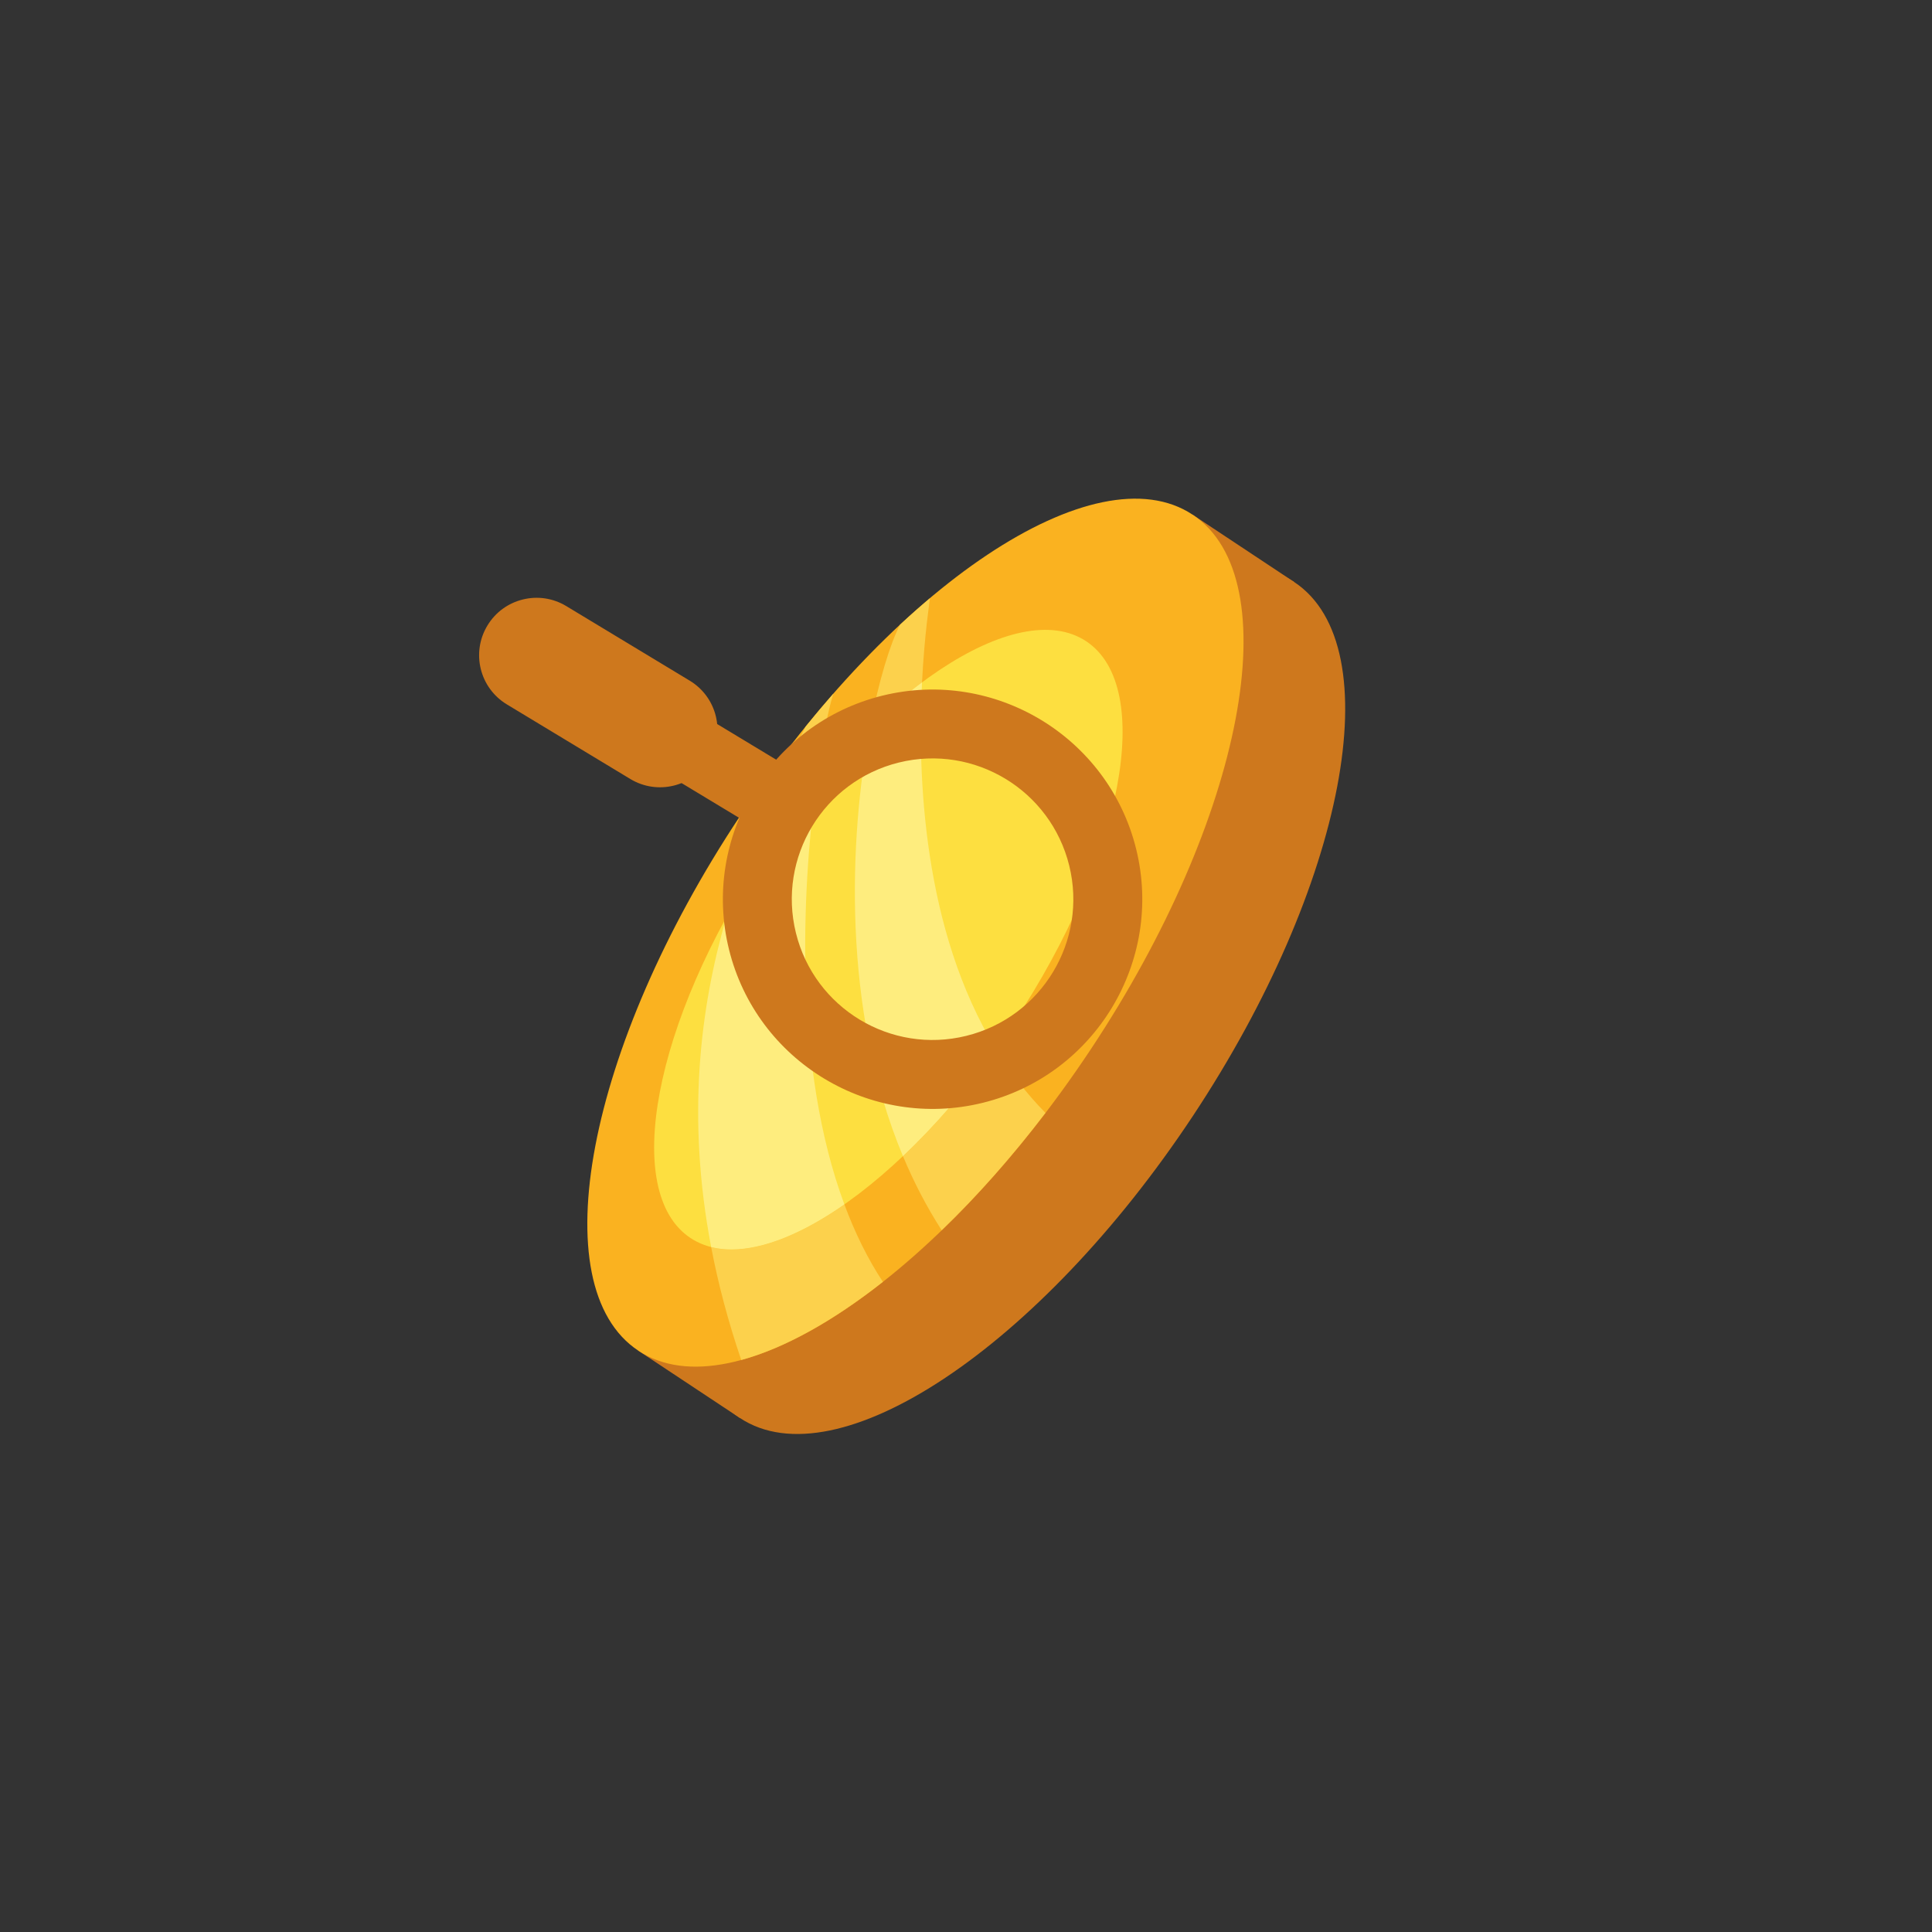 <?xml version="1.0" encoding="UTF-8"?><svg xmlns="http://www.w3.org/2000/svg" xmlns:xlink="http://www.w3.org/1999/xlink" contentScriptType="text/ecmascript" width="375" zoomAndPan="magnify" contentStyleType="text/css" viewBox="0 0 375 375" height="375" preserveAspectRatio="xMidYMid meet" version="1.0"><rect x="0" y="0" width="375" height="375" fill="#333333" stroke="none"/><defs><clipPath id="clip-0"><path d="M 140 133 L 222 133 L 222 216 L 140 216 Z M 140 133 " clip-rule="nonzero"/></clipPath><clipPath id="clip-1"><path d="M 230.293 204.297 L 117.43 232.148 L 89.578 119.285 L 202.441 91.434 Z M 230.293 204.297 " clip-rule="nonzero"/></clipPath><clipPath id="clip-2"><path d="M 230.293 204.297 L 117.43 232.148 L 89.578 119.285 L 202.441 91.434 Z M 230.293 204.297 " clip-rule="nonzero"/></clipPath><clipPath id="clip-3"><path d="M 92 116 L 140 116 L 140 153 L 92 153 Z M 92 116 " clip-rule="nonzero"/></clipPath><clipPath id="clip-4"><path d="M 230.293 204.297 L 117.43 232.148 L 89.578 119.285 L 202.441 91.434 Z M 230.293 204.297 " clip-rule="nonzero"/></clipPath><clipPath id="clip-5"><path d="M 230.293 204.297 L 117.43 232.148 L 89.578 119.285 L 202.441 91.434 Z M 230.293 204.297 " clip-rule="nonzero"/></clipPath><clipPath id="clip-6"><path d="M 131 140 L 152 140 L 152 160 L 131 160 Z M 131 140 " clip-rule="nonzero"/></clipPath><clipPath id="clip-7"><path d="M 230.293 204.297 L 117.43 232.148 L 89.578 119.285 L 202.441 91.434 Z M 230.293 204.297 " clip-rule="nonzero"/></clipPath><clipPath id="clip-8"><path d="M 230.293 204.297 L 117.43 232.148 L 89.578 119.285 L 202.441 91.434 Z M 230.293 204.297 " clip-rule="nonzero"/></clipPath></defs><path fill="rgb(80.779%, 47.06%, 11.369%)" d="M 251.211 112.977 C 270.027 125.441 261.199 171.875 231.488 216.684 C 201.781 261.492 162.434 287.707 143.613 275.23 C 124.789 262.762 133.621 216.328 163.336 171.52 C 193.043 126.707 232.387 100.496 251.211 112.977 " fill-opacity="1" fill-rule="nonzero"/><path fill="rgb(80.779%, 47.06%, 11.369%)" d="M 231.48 99.895 L 123.895 262.164 L 143.613 275.23 L 251.211 112.977 L 231.48 99.895 " fill-opacity="1" fill-rule="nonzero"/><path fill="rgb(98.039%, 69.8%, 12.549%)" d="M 231.48 99.895 C 250.297 112.367 241.465 158.801 211.762 203.605 C 182.047 248.422 142.711 274.629 123.895 262.164 C 105.074 249.688 113.895 203.254 143.609 158.441 C 173.32 113.637 212.664 87.426 231.48 99.895 " fill-opacity="1" fill-rule="nonzero"/><path fill="rgb(99.219%, 87.45%, 25.099%)" d="M 210.832 124.469 C 224.266 133.375 217.965 166.52 196.758 198.508 C 175.547 230.492 147.457 249.203 134.023 240.297 C 120.598 231.395 126.902 198.25 148.105 166.266 C 169.309 134.277 197.398 115.57 210.832 124.469 " fill-opacity="1" fill-rule="nonzero"/><path fill="rgb(98.819%, 81.96%, 29.799%)" d="M 143.875 263.973 C 141.281 256.363 139.371 249.055 138.035 242.051 C 139.273 242.363 140.586 242.516 141.965 242.516 C 148.219 242.516 155.844 239.391 163.891 233.77 C 165.883 239.145 168.348 244.215 171.367 248.805 C 161.66 256.449 152.227 261.695 143.875 263.973 M 140.988 178.031 C 145.383 162.934 151.578 150.645 156.355 141.059 C 158.145 138.848 159.949 136.707 161.766 134.633 C 160.996 136.82 159.574 143.332 158.375 152.41 C 154.84 156.676 151.391 161.309 148.105 166.266 C 145.508 170.184 143.129 174.125 140.988 178.031 " fill-opacity="1" fill-rule="nonzero"/><path fill="rgb(99.609%, 92.94%, 49.409%)" d="M 141.965 242.516 C 140.586 242.516 139.273 242.363 138.035 242.051 C 133.23 216.832 135.895 195.547 140.988 178.031 C 143.129 174.125 145.508 170.184 148.105 166.266 C 151.391 161.309 154.84 156.676 158.375 152.41 C 155.633 173.121 154.031 207.195 163.891 233.77 C 155.844 239.391 148.219 242.516 141.965 242.516 " fill-opacity="1" fill-rule="nonzero"/><path fill="rgb(98.819%, 81.96%, 29.799%)" d="M 182.781 238.793 C 179.828 234.207 177.344 229.383 175.262 224.406 C 181.398 218.594 187.531 211.562 193.27 203.562 C 195.98 208.004 199.172 212.195 202.922 216.008 C 196.406 224.551 189.613 232.219 182.781 238.793 M 168.879 141.047 C 170.617 131.867 172.836 124.836 174.695 121.258 C 176.633 119.457 178.562 117.75 180.496 116.121 C 180.441 116.832 179.434 123.102 178.965 132.445 C 175.641 134.914 172.258 137.801 168.879 141.047 " fill-opacity="1" fill-rule="nonzero"/><path fill="rgb(99.609%, 92.94%, 49.409%)" d="M 175.262 224.406 C 163.355 195.926 164.805 162.57 168.879 141.047 C 172.258 137.801 175.641 134.914 178.965 132.445 C 178.047 150.633 179.16 180.457 193.27 203.562 C 187.531 211.562 181.398 218.594 175.262 224.406 " fill-opacity="1" fill-rule="nonzero"/><g clip-path="url(#clip-0)"><g clip-path="url(#clip-1)"><g clip-path="url(#clip-2)"><path fill="rgb(80.779%, 47.06%, 11.369%)" d="M 187.555 201.059 C 172.906 204.676 158.102 195.73 154.488 181.09 C 150.871 166.438 159.816 151.625 174.465 148.008 C 189.113 144.395 203.918 153.344 207.535 168 C 211.148 182.641 202.203 197.445 187.555 201.059 M 190.762 214.051 C 212.547 208.676 225.902 186.574 220.527 164.793 C 215.148 143 193.047 129.652 171.262 135.027 C 149.473 140.406 136.125 162.5 141.5 184.293 C 146.875 206.074 168.973 219.43 190.762 214.051 Z M 190.762 214.051 " fill-opacity="1" fill-rule="nonzero"/></g></g></g><g clip-path="url(#clip-3)"><g clip-path="url(#clip-4)"><g clip-path="url(#clip-5)"><path fill="rgb(80.779%, 47.06%, 11.369%)" d="M 101.48 116.359 C 104.254 115.672 107.277 116.047 109.914 117.641 L 133.875 132.117 C 139.148 135.301 140.836 142.141 137.652 147.426 C 134.461 152.699 127.617 154.387 122.344 151.203 L 98.383 136.723 C 93.109 133.539 91.418 126.691 94.605 121.418 C 96.199 118.777 98.699 117.043 101.48 116.359 Z M 101.48 116.359 " fill-opacity="1" fill-rule="nonzero"/></g></g></g><g clip-path="url(#clip-6)"><g clip-path="url(#clip-7)"><g clip-path="url(#clip-8)"><path fill="rgb(80.779%, 47.06%, 11.369%)" d="M 144.898 159.609 L 131.738 151.664 L 138.656 140.207 L 151.816 148.152 Z M 144.898 159.609 " fill-opacity="1" fill-rule="nonzero"/></g></g></g></svg>